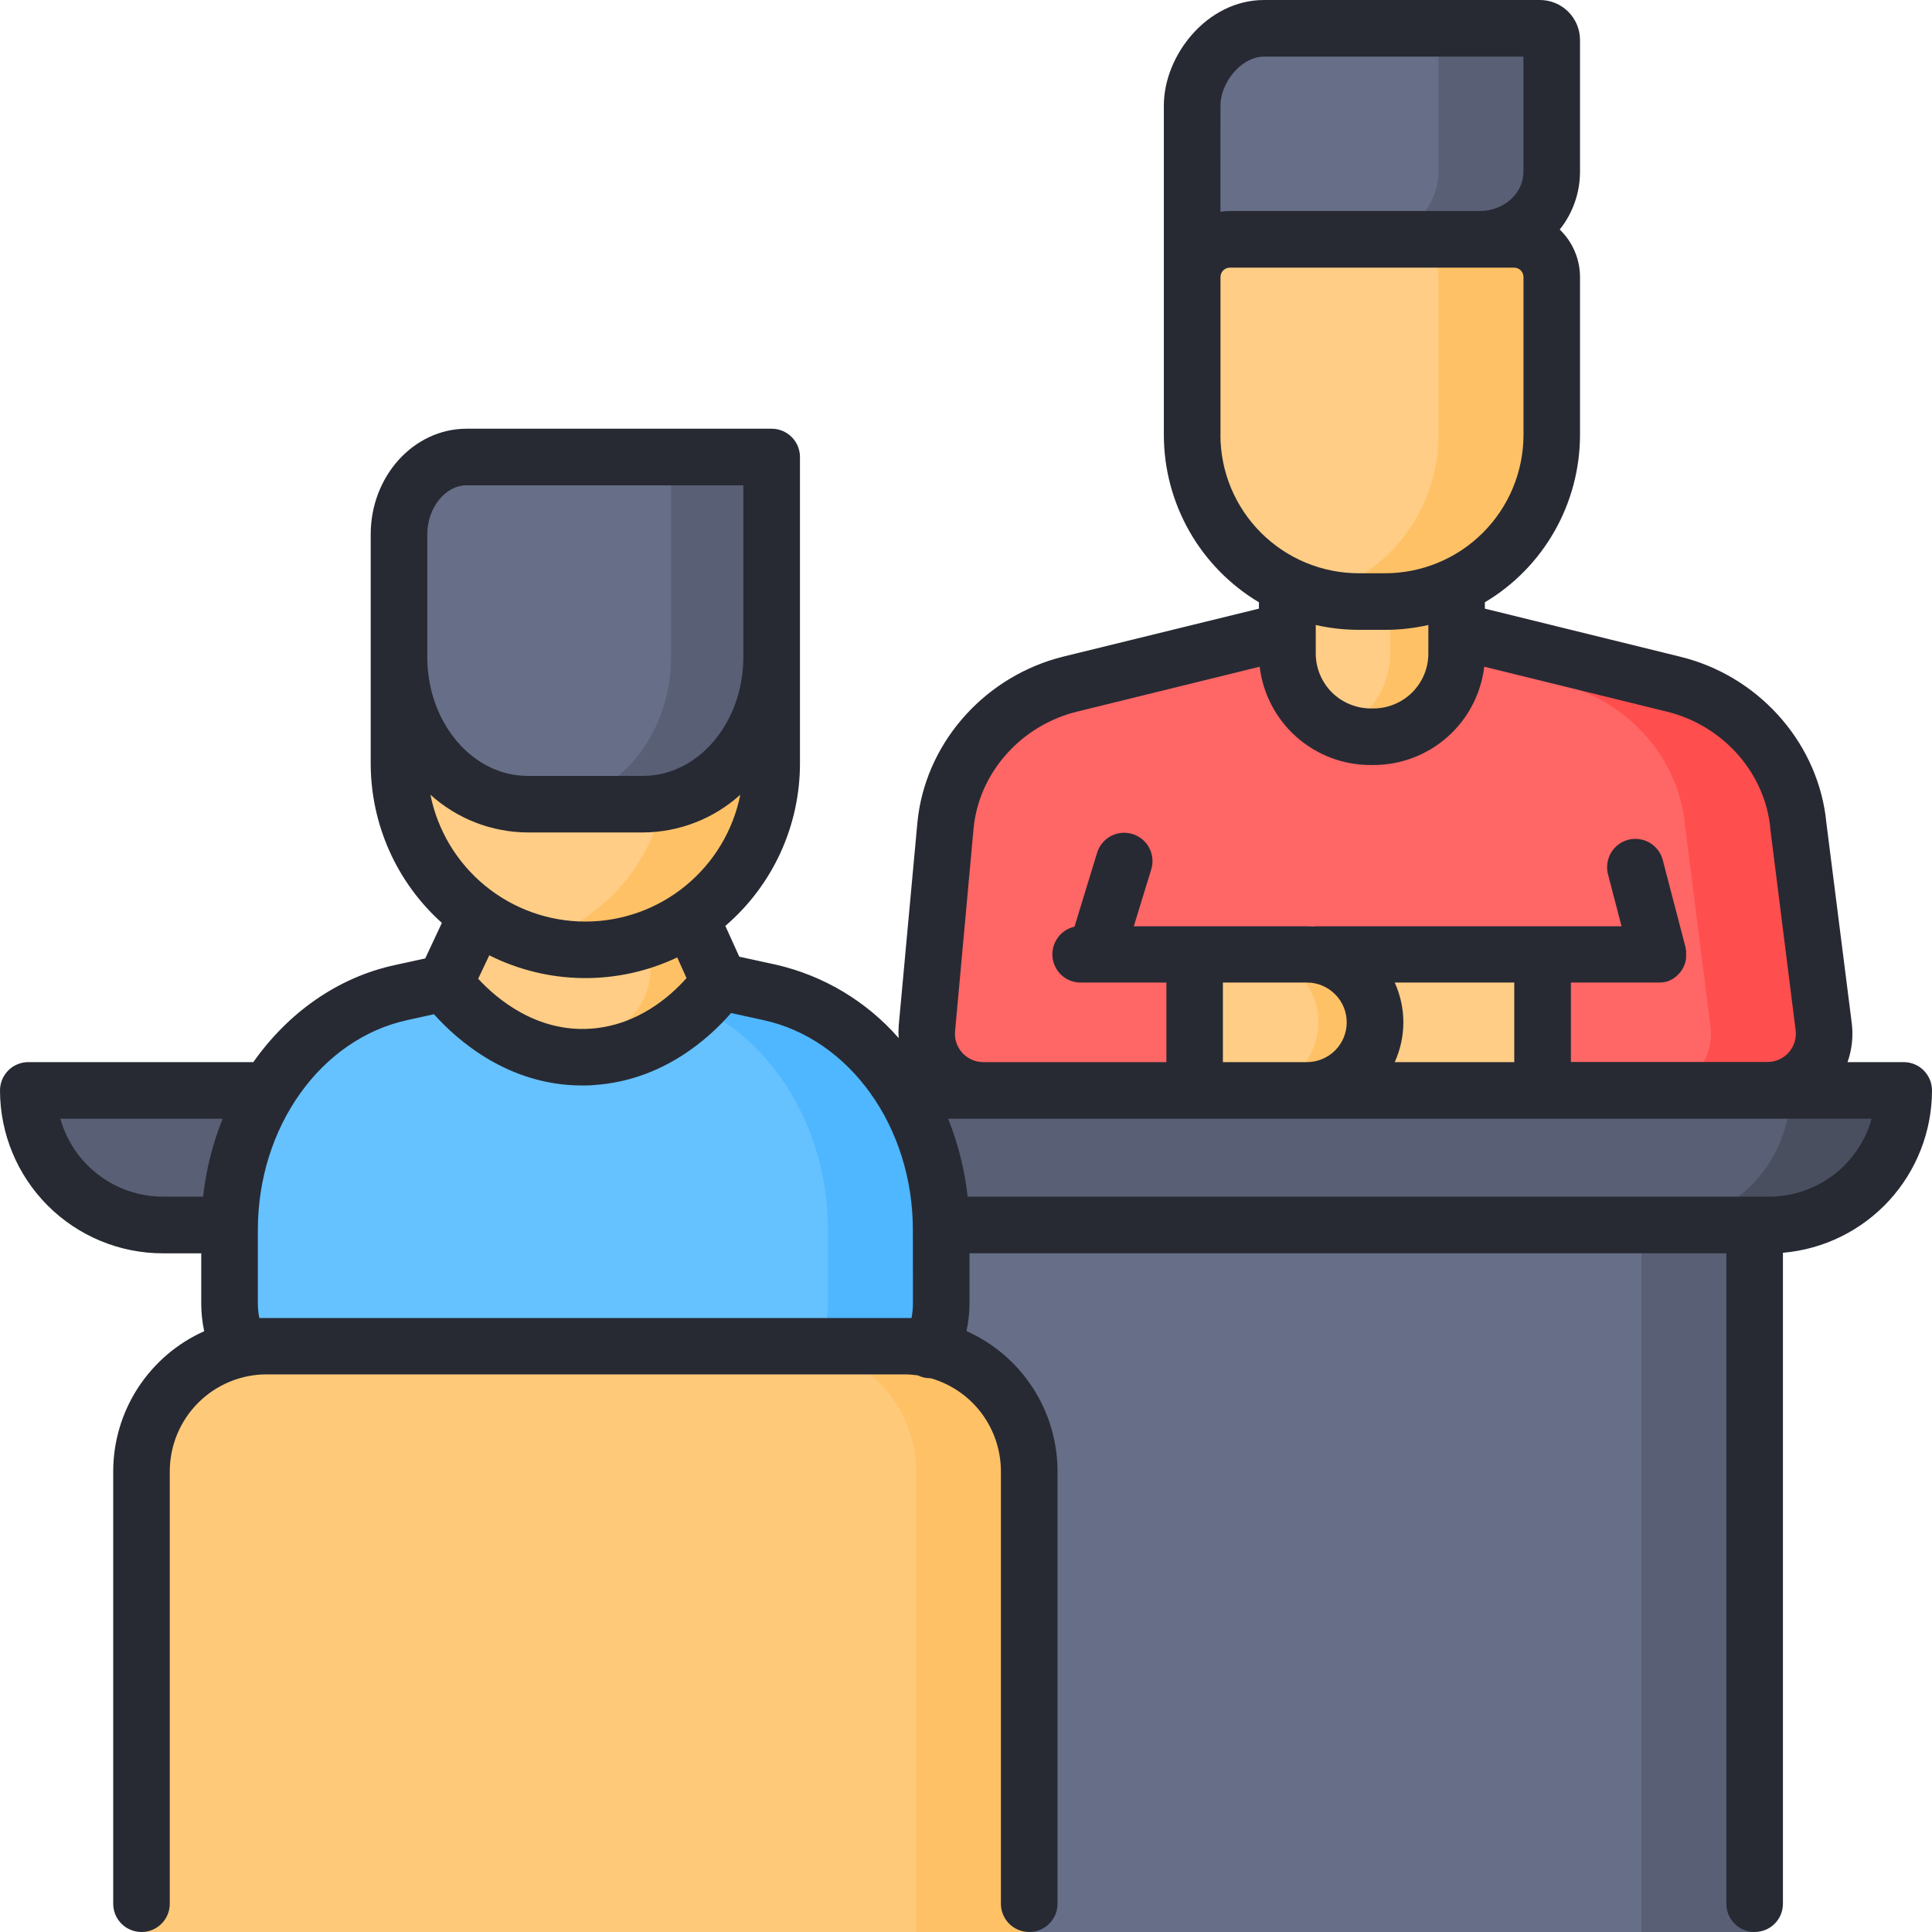 <svg width="32" height="32" viewBox="0 0 32 32" fill="none" xmlns="http://www.w3.org/2000/svg">
<g id="interview" clip-path="url(#clip0_2120_5824)">
<path id="Vector" d="M3.875 32V20.219H29.062V32H3.875Z" fill="#676E87"/>
<path id="Vector_2" d="M27.188 20.219H29.062V32H27.188V20.219Z" fill="#595F74"/>
<path id="Vector_3" d="M0.469 18.062H31.531C31.531 18.653 31.297 19.22 30.879 19.638C30.461 20.056 29.894 20.291 29.303 20.291H2.697C2.106 20.291 1.539 20.056 1.121 19.638C0.703 19.22 0.469 18.653 0.469 18.062Z" fill="#595F74"/>
<path id="Vector_4" d="M29.656 18.062C29.656 18.653 29.421 19.22 29.003 19.638C28.585 20.056 28.019 20.291 27.428 20.291H29.303C29.894 20.291 30.46 20.056 30.878 19.638C31.296 19.22 31.531 18.653 31.531 18.062H29.656Z" fill="#4A4F60"/>
<path id="Vector_5" d="M16.285 18.062C16.155 18.062 16.026 18.035 15.907 17.983C15.787 17.93 15.68 17.853 15.592 17.757C15.505 17.66 15.438 17.547 15.396 17.423C15.355 17.299 15.34 17.169 15.352 17.039L15.66 13.681C15.664 13.645 15.668 13.609 15.673 13.572C15.823 12.478 16.652 11.599 17.725 11.335L22.725 10.104L27.725 11.335C28.797 11.599 29.627 12.478 29.777 13.572C29.782 13.609 29.786 13.645 29.789 13.681L30.21 17.008C30.227 17.14 30.215 17.274 30.175 17.401C30.136 17.529 30.07 17.646 29.982 17.746C29.893 17.846 29.785 17.926 29.663 17.981C29.541 18.035 29.409 18.063 29.276 18.062H16.285Z" fill="#FF6666"/>
<path id="Vector_6" d="M30.207 17.006L29.786 13.679C29.783 13.643 29.779 13.607 29.774 13.571C29.624 12.476 28.794 11.597 27.722 11.333L22.722 10.102L21.784 10.334L25.847 11.334C26.919 11.598 27.749 12.477 27.899 13.571C27.904 13.607 27.908 13.644 27.911 13.68L28.332 17.006C28.349 17.138 28.337 17.273 28.298 17.4C28.259 17.527 28.193 17.645 28.105 17.745C28.017 17.845 27.909 17.924 27.788 17.979C27.666 18.034 27.535 18.062 27.402 18.062H29.277C29.41 18.063 29.542 18.034 29.663 17.979C29.784 17.924 29.893 17.844 29.981 17.744C30.069 17.644 30.134 17.527 30.173 17.399C30.212 17.272 30.224 17.138 30.207 17.006Z" fill="#FF4E4E"/>
<path id="Vector_7" d="M21.32 9H24.125V10.822C24.125 11.003 24.089 11.182 24.02 11.35C23.95 11.517 23.849 11.669 23.721 11.797C23.593 11.925 23.441 12.026 23.274 12.096C23.106 12.165 22.927 12.201 22.746 12.201H22.699C22.518 12.201 22.339 12.165 22.171 12.096C22.004 12.026 21.852 11.925 21.724 11.797C21.596 11.669 21.495 11.517 21.425 11.35C21.356 11.182 21.32 11.003 21.32 10.822V9Z" fill="#FFCD85"/>
<path id="Vector_8" d="M23.026 9V10.822C23.026 11.095 22.945 11.362 22.794 11.588C22.642 11.815 22.426 11.992 22.174 12.096C22.34 12.165 22.519 12.201 22.7 12.201H22.75C23.115 12.2 23.464 12.054 23.722 11.796C23.98 11.538 24.125 11.188 24.125 10.824V9H23.026Z" fill="#FFC166"/>
<path id="Vector_9" d="M24.509 3.964L19.745 5.081V1.746C19.745 1.129 20.279 0.469 20.937 0.469H25.506C25.558 0.469 25.608 0.489 25.644 0.526C25.681 0.562 25.701 0.612 25.701 0.663V2.846C25.701 3.463 25.168 3.964 24.509 3.964Z" fill="#676E87"/>
<path id="Vector_10" d="M25.506 0.469H23.631C23.683 0.469 23.733 0.489 23.769 0.526C23.806 0.562 23.826 0.612 23.826 0.663V2.846C23.826 3.463 23.293 3.964 22.634 3.964L19.745 4.641V5.079L24.509 3.961C25.168 3.961 25.701 3.461 25.701 2.844V0.663C25.701 0.612 25.681 0.562 25.644 0.526C25.608 0.489 25.558 0.469 25.506 0.469Z" fill="#595F74"/>
<path id="Vector_11" d="M20.37 3.964H25.076C25.242 3.964 25.401 4.03 25.518 4.147C25.636 4.264 25.701 4.423 25.701 4.589V7.204C25.701 7.936 25.411 8.638 24.893 9.156C24.376 9.673 23.674 9.964 22.942 9.964H22.505C21.773 9.964 21.071 9.673 20.553 9.156C20.036 8.638 19.745 7.936 19.745 7.204V4.589C19.745 4.423 19.811 4.264 19.928 4.147C20.045 4.03 20.204 3.964 20.37 3.964Z" fill="#FFCD85"/>
<path id="Vector_12" d="M25.076 3.964H23.201C23.366 3.964 23.526 4.03 23.643 4.147C23.76 4.264 23.826 4.423 23.826 4.589V7.204C23.826 7.811 23.626 8.401 23.257 8.882C22.888 9.364 22.371 9.711 21.785 9.869C22.02 9.932 22.261 9.964 22.504 9.964H22.941C23.673 9.964 24.375 9.673 24.893 9.156C25.41 8.638 25.701 7.936 25.701 7.204V4.589C25.701 4.423 25.635 4.264 25.518 4.147C25.401 4.03 25.241 3.964 25.076 3.964Z" fill="#FFC166"/>
<path id="Vector_13" d="M22.75 15.806H25.55V18.062H22.75C22.452 18.062 22.166 17.944 21.954 17.733C21.744 17.522 21.625 17.236 21.625 16.938C21.625 16.639 21.744 16.353 21.954 16.142C22.166 15.931 22.452 15.812 22.75 15.812V15.806Z" fill="#FFCD85"/>
<path id="Vector_14" d="M21.649 18.061H19.787V15.804H21.649C21.947 15.804 22.233 15.922 22.445 16.133C22.655 16.344 22.774 16.63 22.774 16.929C22.775 17.077 22.747 17.224 22.69 17.361C22.634 17.499 22.552 17.623 22.447 17.729C22.342 17.834 22.218 17.917 22.081 17.974C21.944 18.031 21.797 18.061 21.649 18.061Z" fill="#FFCD85"/>
<path id="Vector_15" d="M21.648 15.806H20.71C21.009 15.806 21.296 15.924 21.507 16.136C21.719 16.347 21.837 16.634 21.837 16.933C21.837 17.232 21.719 17.519 21.507 17.73C21.296 17.942 21.009 18.061 20.71 18.061H21.648C21.947 18.061 22.233 17.942 22.445 17.73C22.656 17.519 22.775 17.232 22.775 16.933C22.775 16.634 22.656 16.347 22.445 16.136C22.233 15.924 21.947 15.806 21.648 15.806Z" fill="#FFC166"/>
<path id="Vector_16" d="M14.273 23.093H5.117C4.391 23.093 3.805 22.419 3.805 21.588V20.37C3.805 18.448 4.999 16.797 6.65 16.438L7.371 16.281L9.698 11.358L11.915 16.256L12.743 16.438C14.394 16.797 15.588 18.448 15.588 20.37V21.588C15.588 22.419 15 23.093 14.273 23.093Z" fill="#66C1FF"/>
<path id="Vector_17" d="M12.744 16.438L11.912 16.256L9.695 11.358L8.737 13.384L10.037 16.259L10.869 16.438C12.519 16.797 13.714 18.448 13.714 20.37V21.588C13.714 22.419 13.125 23.093 12.401 23.093H14.276C15.003 23.093 15.589 22.419 15.589 21.588V20.37C15.589 18.448 14.394 16.797 12.744 16.438Z" fill="#4EB7FF"/>
<path id="Vector_18" d="M7.369 16.281C7.408 16.338 8.293 17.602 9.816 17.504C11.122 17.419 11.828 16.402 11.909 16.281C11.915 16.274 11.922 16.266 11.928 16.26L11.913 16.256L9.697 11.358L7.369 16.281Z" fill="#FFCD85"/>
<path id="Vector_19" d="M11.912 16.256L9.696 11.358L9.217 12.371C9.217 12.371 10.176 14.496 10.675 15.614C10.777 15.838 10.8 16.09 10.741 16.328C10.682 16.567 10.545 16.78 10.351 16.931C10.01 17.201 9.609 17.384 9.182 17.466C9.39 17.505 9.603 17.517 9.815 17.504C11.122 17.419 11.827 16.402 11.909 16.281C11.915 16.274 11.921 16.266 11.928 16.26L11.912 16.256Z" fill="#FFC166"/>
<path id="Vector_20" d="M7.266 9.606H12.124C12.299 9.606 12.467 9.675 12.59 9.799C12.714 9.922 12.783 10.09 12.783 10.264V12.644C12.783 13.049 12.703 13.45 12.548 13.825C12.393 14.2 12.166 14.54 11.879 14.826C11.592 15.113 11.252 15.341 10.877 15.496C10.503 15.651 10.102 15.731 9.696 15.731C8.878 15.731 8.092 15.405 7.513 14.826C6.935 14.248 6.609 13.462 6.609 12.644V10.264C6.609 10.178 6.626 10.092 6.66 10.012C6.693 9.932 6.741 9.86 6.802 9.799C6.863 9.737 6.936 9.689 7.016 9.656C7.096 9.623 7.182 9.606 7.268 9.606H7.266Z" fill="#FFCD85"/>
<path id="Vector_21" d="M12.126 9.606H10.392C10.567 9.606 10.734 9.675 10.858 9.799C10.981 9.922 11.051 10.09 11.051 10.264V12.644C11.05 13.311 10.834 13.961 10.434 14.495C10.033 15.029 9.471 15.419 8.83 15.607C9.111 15.689 9.403 15.731 9.696 15.732C10.515 15.732 11.3 15.407 11.879 14.828C12.458 14.249 12.783 13.464 12.783 12.645V10.264C12.783 10.09 12.714 9.922 12.591 9.799C12.467 9.675 12.3 9.606 12.126 9.606Z" fill="#FFC166"/>
<path id="Vector_22" d="M6.609 10.883V8.851C6.609 8.146 7.112 7.57 7.728 7.57H12.783V10.882C12.783 12.229 11.829 13.32 10.652 13.32H8.74C7.563 13.321 6.609 12.229 6.609 10.883Z" fill="#676E87"/>
<path id="Vector_23" d="M11.115 7.57V10.882C11.115 12.229 10.16 13.32 8.983 13.32H10.652C11.829 13.32 12.783 12.229 12.783 10.882V7.57H11.115Z" fill="#595F74"/>
<path id="Vector_24" d="M2.344 32V24.368C2.344 23.818 2.562 23.291 2.951 22.902C3.339 22.514 3.867 22.295 4.416 22.295H14.974C15.247 22.295 15.516 22.349 15.768 22.453C16.019 22.557 16.248 22.71 16.44 22.902C16.633 23.095 16.785 23.323 16.889 23.575C16.993 23.826 17.047 24.096 17.047 24.368V32H2.344Z" fill="#FFC97A"/>
<path id="Vector_25" d="M14.975 22.295H13.1C13.372 22.295 13.641 22.349 13.893 22.453C14.144 22.557 14.373 22.71 14.565 22.902C14.758 23.095 14.91 23.323 15.014 23.575C15.119 23.826 15.172 24.096 15.172 24.368V32H17.047V24.368C17.047 24.096 16.994 23.826 16.89 23.575C16.785 23.323 16.633 23.095 16.44 22.902C16.248 22.71 16.019 22.557 15.768 22.453C15.516 22.349 15.247 22.295 14.975 22.295Z" fill="#FFC166"/>
<path id="Vector_26" d="M31.531 17.592H30.601C30.674 17.385 30.698 17.164 30.671 16.947L30.25 13.625C30.246 13.584 30.241 13.544 30.236 13.504C30.062 12.246 29.098 11.188 27.833 10.878L24.594 10.081V9.976C25.074 9.69 25.472 9.284 25.748 8.798C26.024 8.312 26.169 7.763 26.17 7.204V4.589C26.17 4.442 26.14 4.296 26.082 4.161C26.025 4.026 25.94 3.904 25.834 3.802C26.051 3.531 26.169 3.194 26.17 2.846V0.663C26.17 0.487 26.1 0.319 25.975 0.194C25.851 0.07 25.682 -7.79935e-08 25.506 0L20.938 0C19.988 0 19.277 0.922 19.277 1.746V7.204C19.277 7.763 19.423 8.312 19.699 8.798C19.975 9.284 20.373 9.69 20.852 9.976V10.081L17.613 10.875C16.348 11.188 15.382 12.243 15.209 13.504C15.203 13.547 15.198 13.589 15.194 13.634L14.885 16.992C14.88 17.059 14.88 17.127 14.885 17.194C14.351 16.583 13.638 16.157 12.847 15.977L12.245 15.846L12.014 15.336C12.402 15.003 12.713 14.59 12.927 14.125C13.14 13.66 13.25 13.155 13.25 12.644V7.57C13.25 7.446 13.201 7.326 13.113 7.239C13.025 7.151 12.906 7.101 12.781 7.101H7.728C6.853 7.101 6.14 7.886 6.14 8.851V12.644C6.14 13.142 6.245 13.635 6.448 14.091C6.651 14.546 6.948 14.954 7.319 15.286L7.043 15.875L6.547 15.983C5.59 16.188 4.769 16.778 4.196 17.592H0.469C0.407 17.592 0.346 17.604 0.289 17.628C0.232 17.651 0.18 17.686 0.137 17.73C0.093 17.774 0.059 17.826 0.035 17.883C0.012 17.94 -0 18.001 3.75034e-06 18.062C0.001 18.777 0.285 19.463 0.791 19.969C1.296 20.474 1.982 20.759 2.697 20.759H3.333V21.59C3.333 21.744 3.35 21.898 3.382 22.049C2.934 22.249 2.554 22.575 2.286 22.986C2.019 23.397 1.876 23.877 1.875 24.368V31.531C1.875 31.656 1.924 31.775 2.012 31.863C2.1 31.951 2.219 32 2.344 32C2.468 32 2.587 31.951 2.675 31.863C2.763 31.775 2.812 31.656 2.812 31.531V24.368C2.813 23.943 2.982 23.535 3.283 23.234C3.583 22.934 3.991 22.764 4.416 22.764H14.974C15.05 22.764 15.126 22.77 15.201 22.78C15.264 22.811 15.333 22.827 15.403 22.828H15.416C15.751 22.924 16.045 23.126 16.255 23.404C16.464 23.683 16.578 24.021 16.578 24.369V31.531C16.578 31.656 16.628 31.775 16.715 31.863C16.803 31.951 16.923 32 17.047 32C17.171 32 17.29 31.951 17.378 31.863C17.466 31.775 17.516 31.656 17.516 31.531V24.368C17.515 23.877 17.373 23.396 17.105 22.985C16.838 22.573 16.457 22.247 16.008 22.047C16.041 21.896 16.057 21.742 16.058 21.588V20.758H28.594V31.531C28.594 31.656 28.643 31.775 28.731 31.863C28.819 31.951 28.938 32 29.062 32C29.187 32 29.306 31.951 29.394 31.863C29.482 31.775 29.531 31.656 29.531 31.531V20.75C30.204 20.692 30.831 20.384 31.288 19.887C31.745 19.389 31.999 18.738 32 18.062C32 18.001 31.988 17.94 31.965 17.883C31.941 17.826 31.907 17.774 31.863 17.73C31.82 17.686 31.768 17.651 31.711 17.628C31.654 17.604 31.593 17.592 31.531 17.592ZM3.364 19.82H2.697C2.312 19.82 1.938 19.693 1.631 19.46C1.325 19.227 1.103 18.9 1 18.529H3.688C3.521 18.943 3.413 19.377 3.364 19.82ZM7.077 8.851C7.077 8.413 7.375 8.038 7.728 8.038H12.312V10.883C12.312 11.968 11.567 12.851 10.65 12.851H8.739C7.823 12.851 7.077 11.968 7.077 10.883V8.851ZM7.129 13.163C7.571 13.562 8.144 13.785 8.739 13.788H10.651C11.247 13.785 11.82 13.562 12.262 13.163C12.143 13.756 11.822 14.289 11.354 14.672C10.886 15.055 10.3 15.264 9.695 15.264C9.091 15.264 8.505 15.055 8.037 14.672C7.569 14.289 7.248 13.756 7.129 13.163ZM11.371 16.2C11.098 16.508 10.555 16.985 9.783 17.038C8.881 17.1 8.221 16.538 7.92 16.211L8.104 15.823C8.586 16.065 9.117 16.194 9.656 16.2C10.196 16.206 10.729 16.089 11.217 15.858L11.371 16.2ZM15.121 21.589C15.121 21.67 15.113 21.751 15.098 21.831H4.295C4.279 21.751 4.271 21.67 4.271 21.589V20.37C4.271 18.669 5.312 17.208 6.747 16.896L7.188 16.799C7.57 17.226 8.418 17.979 9.641 17.979C9.708 17.979 9.777 17.979 9.847 17.971C10.979 17.894 11.746 17.196 12.109 16.779L12.644 16.896C14.079 17.208 15.12 18.669 15.12 20.37L15.121 21.589ZM20.215 1.747C20.214 1.382 20.547 0.938 20.938 0.938H25.233V2.846C25.233 3.204 24.909 3.495 24.51 3.495H20.37C20.318 3.495 20.265 3.5 20.214 3.507L20.215 1.747ZM20.215 7.206V4.589C20.215 4.547 20.232 4.508 20.261 4.478C20.29 4.449 20.33 4.433 20.371 4.433H25.078C25.119 4.433 25.159 4.449 25.188 4.478C25.217 4.508 25.234 4.547 25.234 4.589V7.204C25.233 7.812 24.991 8.394 24.562 8.823C24.133 9.253 23.55 9.494 22.943 9.495H22.506C21.898 9.495 21.316 9.253 20.886 8.824C20.456 8.394 20.214 7.812 20.214 7.204L20.215 7.206ZM23.658 10.353V10.825C23.658 11.066 23.562 11.296 23.392 11.467C23.221 11.637 22.991 11.733 22.75 11.734H22.703C22.461 11.733 22.23 11.637 22.059 11.467C21.889 11.296 21.793 11.065 21.793 10.824V10.352C22.027 10.405 22.267 10.432 22.508 10.432H22.945C23.184 10.432 23.423 10.405 23.657 10.352L23.658 10.353ZM15.819 17.08L16.125 13.725C16.128 13.694 16.132 13.662 16.136 13.634C16.257 12.751 16.94 12.009 17.835 11.788L20.864 11.043C20.918 11.491 21.134 11.905 21.472 12.205C21.81 12.505 22.246 12.671 22.698 12.671H22.75C23.202 12.671 23.638 12.505 23.976 12.205C24.314 11.905 24.53 11.491 24.584 11.043L27.613 11.788C28.508 12.009 29.191 12.751 29.312 13.634C29.316 13.664 29.319 13.697 29.323 13.725V13.738L29.741 17.062C29.75 17.128 29.744 17.195 29.724 17.259C29.704 17.323 29.672 17.381 29.628 17.431C29.584 17.481 29.53 17.521 29.469 17.548C29.408 17.576 29.343 17.59 29.276 17.59H26.019V16.274H27.47C27.486 16.274 27.501 16.274 27.516 16.271H27.532L27.573 16.264H27.589L27.617 16.255L27.634 16.249L27.659 16.238L27.677 16.229L27.698 16.218L27.718 16.206C27.724 16.202 27.729 16.198 27.734 16.194L27.755 16.179L27.769 16.166L27.789 16.149C27.794 16.144 27.798 16.14 27.802 16.134L27.819 16.116L27.833 16.099L27.846 16.081C27.851 16.075 27.856 16.068 27.86 16.061L27.87 16.044L27.882 16.021C27.885 16.015 27.888 16.01 27.89 16.004C27.894 15.996 27.897 15.988 27.9 15.98C27.903 15.972 27.905 15.967 27.907 15.961C27.909 15.955 27.912 15.946 27.914 15.938L27.919 15.916C27.919 15.909 27.922 15.902 27.924 15.895L27.927 15.869V15.753C27.927 15.746 27.927 15.739 27.924 15.732L27.919 15.704V15.695L27.544 14.258C27.53 14.197 27.503 14.139 27.467 14.088C27.43 14.037 27.383 13.995 27.33 13.962C27.276 13.93 27.217 13.908 27.155 13.899C27.093 13.89 27.029 13.894 26.969 13.909C26.908 13.925 26.851 13.953 26.802 13.991C26.752 14.029 26.71 14.077 26.68 14.132C26.649 14.186 26.629 14.246 26.622 14.308C26.614 14.37 26.619 14.434 26.637 14.494L26.858 15.342H21.812C21.793 15.342 21.773 15.344 21.754 15.346C21.718 15.346 21.683 15.342 21.646 15.342H18.779L19.069 14.398C19.105 14.279 19.092 14.151 19.034 14.041C18.975 13.932 18.876 13.85 18.758 13.814C18.639 13.777 18.511 13.79 18.401 13.847C18.292 13.905 18.209 14.004 18.172 14.123L17.797 15.349C17.687 15.373 17.589 15.437 17.522 15.529C17.455 15.62 17.423 15.732 17.432 15.845C17.442 15.958 17.492 16.064 17.573 16.143C17.655 16.222 17.762 16.268 17.875 16.274H19.319V17.592H16.286C16.221 17.592 16.156 17.578 16.096 17.552C16.037 17.525 15.983 17.487 15.939 17.439C15.896 17.391 15.862 17.334 15.841 17.272C15.82 17.21 15.813 17.145 15.819 17.08ZM23.101 16.274H25.081V17.592H23.101C23.195 17.385 23.244 17.16 23.244 16.933C23.244 16.706 23.195 16.481 23.101 16.274ZM22.306 16.933C22.306 17.108 22.237 17.275 22.113 17.399C21.99 17.522 21.822 17.592 21.648 17.592H20.255V16.274H21.648C21.822 16.274 21.99 16.344 22.113 16.468C22.237 16.591 22.306 16.759 22.306 16.933ZM29.306 19.82H16.027C15.978 19.377 15.87 18.943 15.704 18.529H31C30.897 18.9 30.675 19.227 30.369 19.46C30.062 19.693 29.688 19.82 29.303 19.82H29.306Z" fill="#272A33"/>
</g>
<defs>
<clipPath id="clip0_2120_5824">
<rect width="32" height="32" fill="white"/>
</clipPath>
</defs>
</svg>
